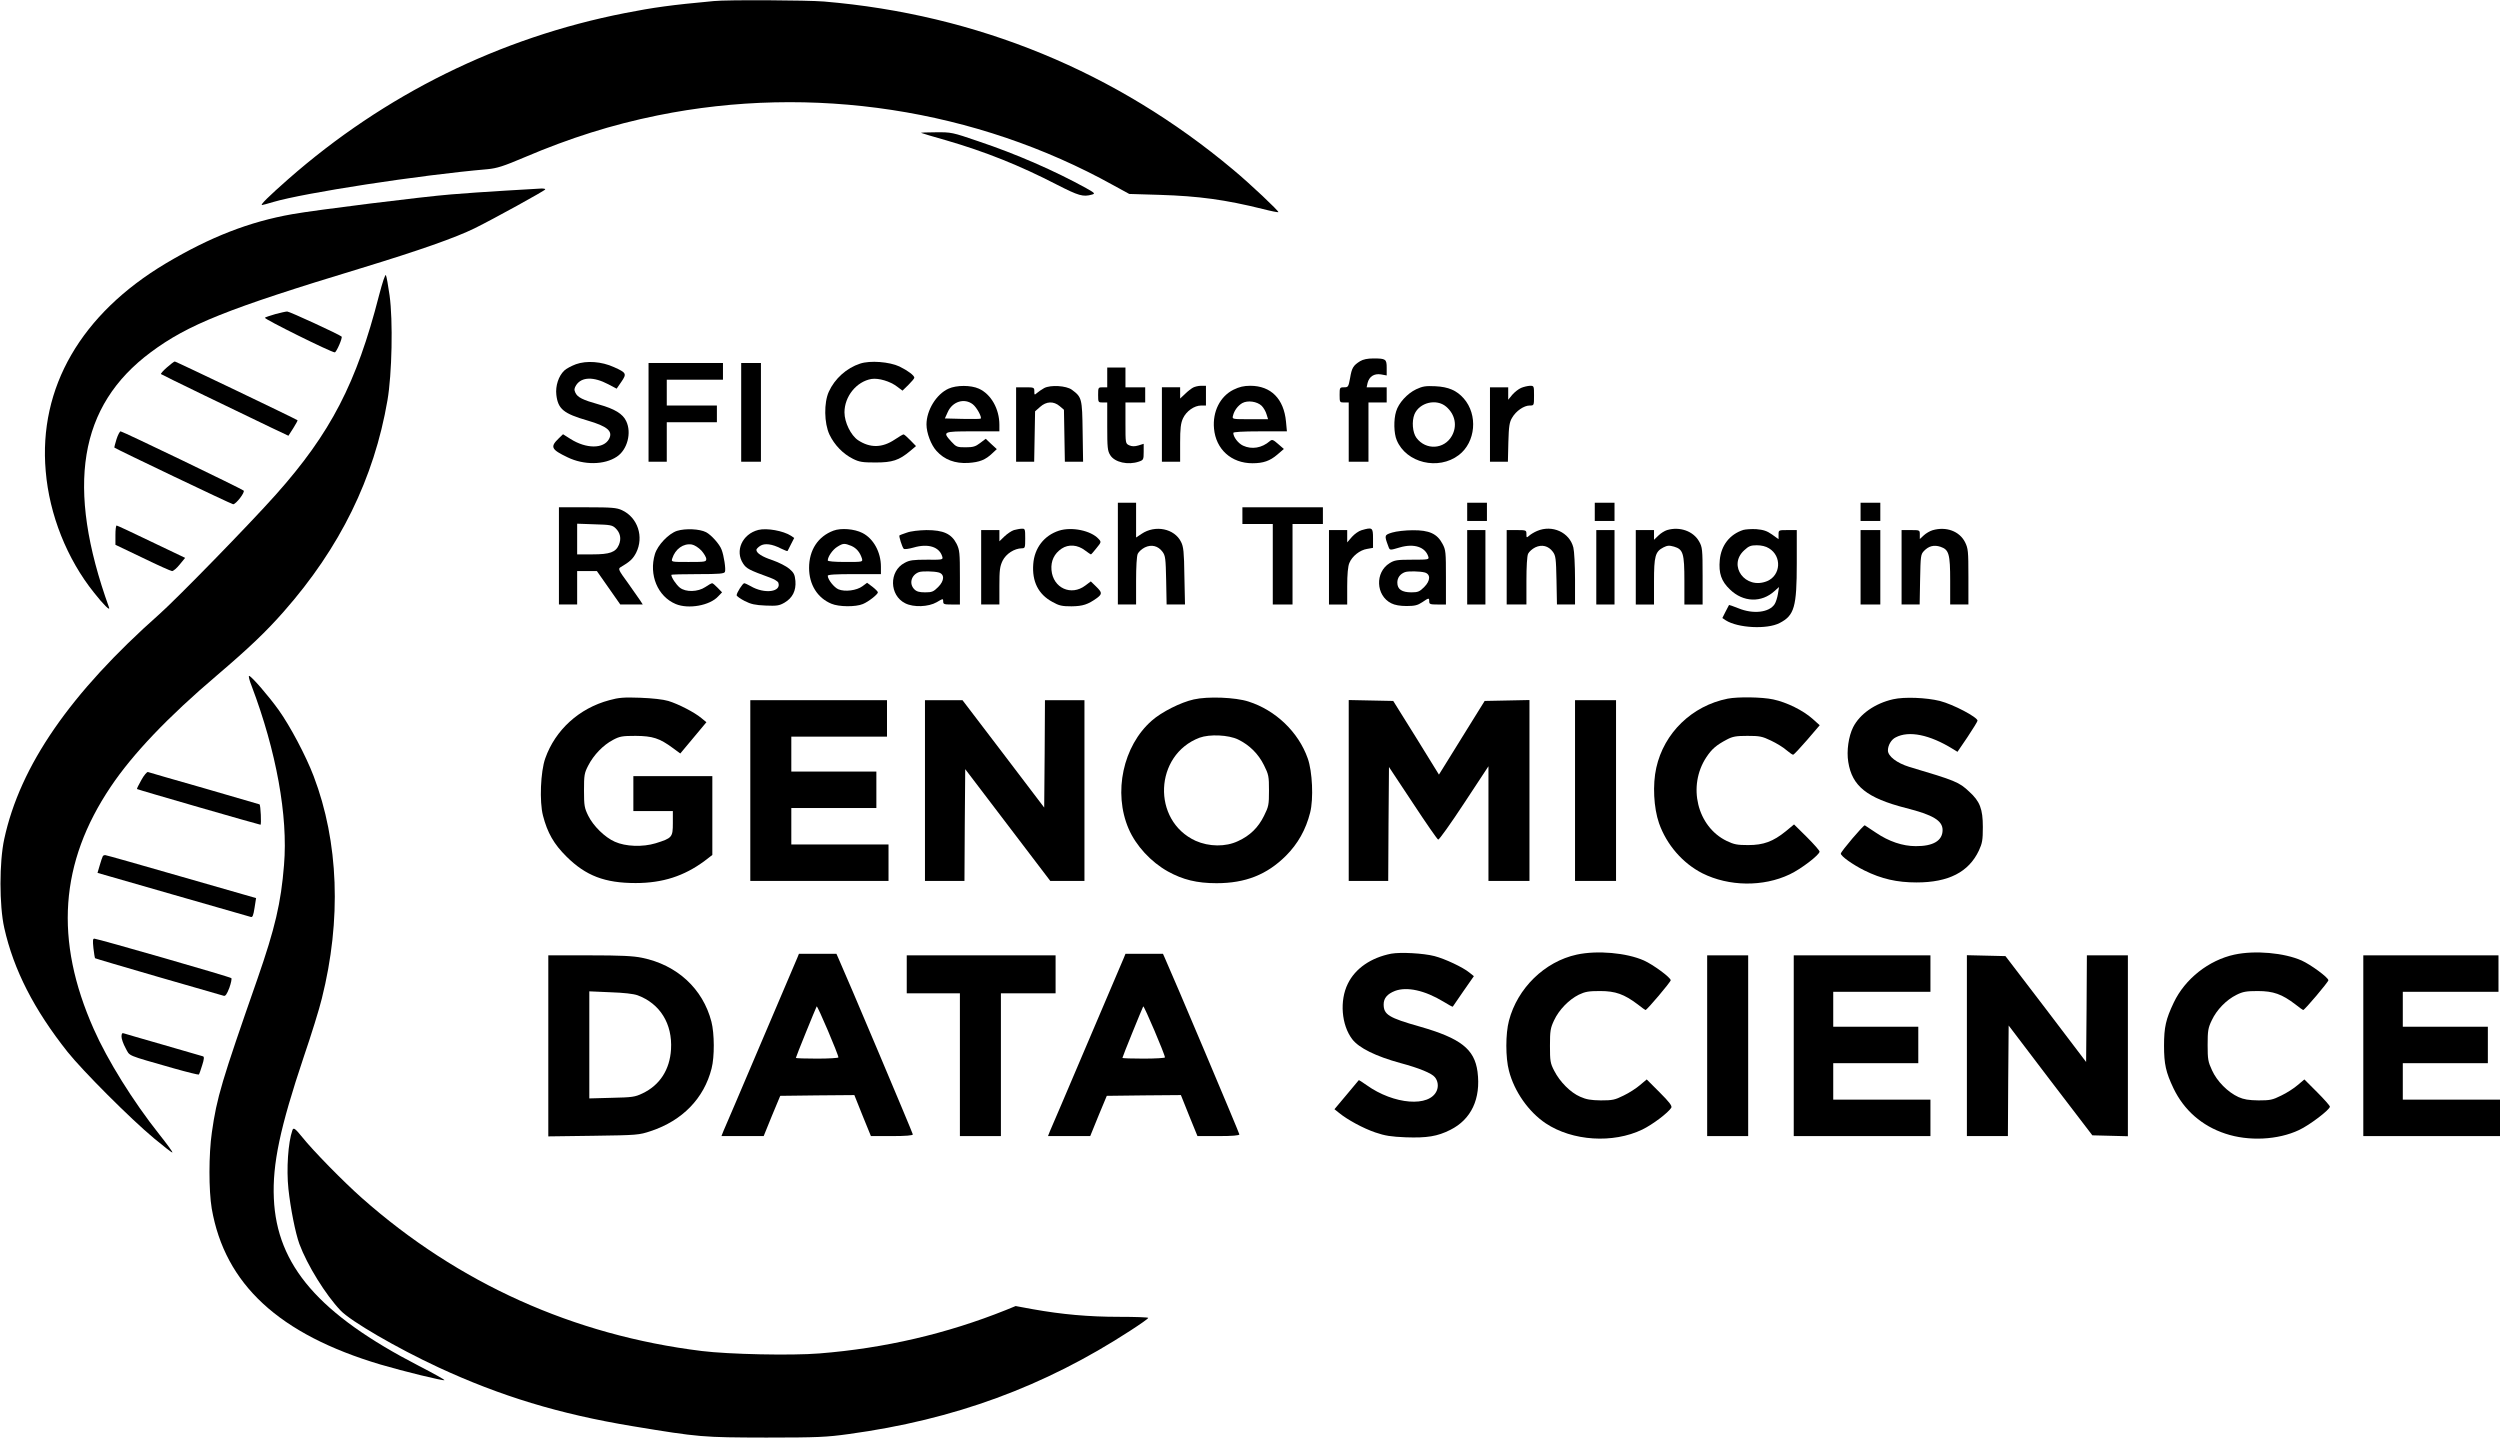 <?xml version="1.0" standalone="no"?>
<!DOCTYPE svg PUBLIC "-//W3C//DTD SVG 20010904//EN"
 "http://www.w3.org/TR/2001/REC-SVG-20010904/DTD/svg10.dtd">
<svg version="1.0" xmlns="http://www.w3.org/2000/svg"
 width="1646pt" height="947pt" viewBox="0 0 1646 947"
 preserveAspectRatio="xMidYMid meet">
<g transform="translate(0,947) scale(0.1,-0.1)"
fill="#000000" stroke="none">
<path d="M4700 9463 c-282 -26 -397 -42 -585 -79 -826 -162 -1583 -536 -2219
-1095 -127 -112 -185 -169 -171 -169 4 0 38 9 74 20 204 60 960 177 1411 216
62 6 104 19 245 79 296 126 574 214 874 275 1018 207 2097 42 3000 -459 l106
-58 200 -6 c259 -8 433 -32 679 -93 54 -14 100 -23 103 -21 5 6 -185 186 -297
279 -770 646 -1687 1023 -2695 1108 -108 9 -639 12 -725 3z"/>
<path d="M6065 8595 c6 -3 80 -25 165 -49 258 -75 483 -165 729 -292 143 -73
172 -82 231 -65 22 6 19 10 -40 43 -205 113 -458 224 -709 308 -172 59 -178
60 -281 59 -58 0 -100 -2 -95 -4z"/>
<path d="M3330 8215 c-118 -7 -280 -18 -360 -25 -179 -14 -895 -103 -1045
-130 -284 -50 -540 -150 -833 -324 -558 -333 -839 -818 -791 -1368 24 -287
140 -578 318 -800 62 -79 108 -124 99 -98 -287 797 -200 1328 275 1681 245
182 500 285 1387 554 383 117 619 200 745 262 122 60 465 249 465 256 0 4 -10
6 -22 6 -13 -1 -120 -7 -238 -14z"/>
<path d="M2495 7523 c-147 -574 -317 -904 -680 -1311 -171 -192 -648 -681
-765 -785 -588 -521 -918 -999 -1022 -1481 -33 -151 -33 -438 0 -585 62 -277
196 -538 417 -817 99 -124 412 -438 568 -568 65 -54 120 -97 122 -94 3 3 -36
56 -86 119 -173 218 -341 488 -432 694 -260 586 -224 1095 112 1595 145 216
376 459 701 735 211 180 323 287 438 418 371 421 595 878 683 1391 30 173 37
526 14 691 -9 65 -20 125 -24 133 -5 8 -22 -44 -46 -135z"/>
<path d="M1813 7402 c-34 -10 -65 -20 -69 -24 -7 -8 437 -228 460 -228 11 0
53 97 45 104 -15 14 -345 166 -358 165 -9 0 -44 -8 -78 -17z"/>
<path d="M8955 7092 c-45 -28 -55 -44 -66 -111 -11 -58 -12 -61 -40 -61 -28 0
-29 -2 -29 -50 0 -49 1 -50 30 -50 l30 0 0 -195 0 -195 65 0 65 0 0 195 0 195
60 0 60 0 0 50 0 50 -66 0 -66 0 6 28 c11 43 43 64 88 57 l38 -7 0 50 c0 58
-6 62 -88 62 -38 0 -67 -6 -87 -18z"/>
<path d="M1099 7051 c-24 -21 -42 -41 -39 -44 5 -5 507 -248 727 -353 l112
-53 32 50 c17 27 30 51 28 52 -15 11 -801 387 -808 387 -5 0 -28 -18 -52 -39z"/>
<path d="M3792 7072 c-29 -11 -64 -29 -77 -42 -37 -35 -59 -101 -52 -160 11
-93 47 -123 206 -169 130 -38 168 -70 141 -121 -35 -66 -150 -66 -254 0 l-49
31 -28 -27 c-58 -56 -51 -73 58 -125 107 -52 242 -51 324 4 69 45 99 157 62
234 -22 48 -76 81 -180 110 -107 30 -141 47 -155 78 -9 19 -7 29 6 50 36 54
114 56 211 5 l55 -29 31 45 c37 54 33 60 -49 97 -81 37 -180 44 -250 19z"/>
<path d="M5663 7076 c-89 -29 -167 -99 -206 -185 -33 -72 -31 -207 4 -282 33
-69 89 -127 155 -160 42 -21 63 -24 149 -24 110 0 154 14 228 76 l38 32 -37
38 c-21 22 -41 39 -45 39 -4 0 -30 -15 -58 -34 -82 -55 -162 -57 -242 -4 -47
32 -89 117 -89 183 0 105 79 203 178 220 47 7 122 -15 168 -50 l36 -27 39 38
c21 21 39 42 39 47 0 15 -43 47 -98 74 -66 31 -193 41 -259 19z"/>
<path d="M4270 6755 l0 -325 60 0 60 0 0 130 0 130 165 0 165 0 0 55 0 55
-165 0 -165 0 0 85 0 85 185 0 185 0 0 55 0 55 -245 0 -245 0 0 -325z"/>
<path d="M4880 6755 l0 -325 65 0 65 0 0 325 0 325 -65 0 -65 0 0 -325z"/>
<path d="M7290 6985 l0 -65 -30 0 c-29 0 -30 -1 -30 -50 0 -49 1 -50 30 -50
l30 0 0 -157 c0 -139 2 -162 20 -190 29 -47 117 -67 189 -42 29 10 31 13 31
64 l0 53 -35 -11 c-25 -7 -42 -7 -60 1 -25 12 -25 12 -25 147 l0 135 65 0 65
0 0 50 0 50 -65 0 -65 0 0 65 0 65 -60 0 -60 0 0 -65z"/>
<path d="M6245 6911 c-80 -36 -145 -142 -145 -236 0 -55 30 -135 66 -174 52
-58 122 -84 209 -79 75 5 113 20 159 64 l29 27 -37 34 -36 34 -37 -28 c-30
-23 -46 -28 -95 -28 -56 0 -62 2 -94 37 -60 66 -57 68 141 68 l175 0 0 43 c0
105 -55 202 -135 238 -53 24 -147 24 -200 0z m160 -103 c26 -20 61 -85 52 -94
-2 -3 -56 -3 -120 -2 l-116 3 19 42 c31 70 110 94 165 51z"/>
<path d="M6875 6915 c-16 -9 -38 -24 -47 -32 -17 -15 -18 -14 -18 10 0 26 -2
27 -60 27 l-60 0 0 -245 0 -245 59 0 60 0 3 166 3 166 33 29 c41 37 89 39 129
5 l28 -24 3 -171 3 -171 60 0 60 0 -3 199 c-3 218 -5 226 -71 275 -37 27 -140
33 -182 11z"/>
<path d="M7855 6918 c-11 -6 -35 -24 -52 -41 l-33 -31 0 37 0 37 -60 0 -60 0
0 -245 0 -245 60 0 60 0 0 123 c0 97 4 130 19 163 22 47 74 84 120 84 l31 0 0
65 0 65 -32 0 c-18 0 -42 -6 -53 -12z"/>
<path d="M8121 6904 c-88 -44 -138 -144 -128 -255 12 -137 114 -229 253 -229
71 0 115 15 164 57 l43 37 -38 33 c-33 29 -40 31 -54 19 -53 -46 -119 -57
-177 -30 -32 15 -64 57 -64 84 0 6 60 10 176 10 l177 0 -6 64 c-14 150 -99
236 -235 236 -43 0 -72 -7 -111 -26z m186 -106 c13 -13 27 -38 32 -56 l10 -32
-119 0 c-118 0 -118 0 -112 23 8 34 32 66 61 83 36 20 98 11 128 -18z"/>
<path d="M9324 6907 c-59 -28 -116 -91 -132 -146 -17 -54 -15 -145 4 -189 62
-150 274 -201 409 -98 111 85 127 265 32 373 -46 52 -100 76 -187 80 -64 3
-83 0 -126 -20z m197 -114 c60 -51 75 -127 38 -193 -50 -89 -171 -96 -233 -13
-26 35 -32 109 -13 156 33 77 144 104 208 50z"/>
<path d="M10015 6916 c-17 -7 -43 -28 -58 -45 l-27 -33 0 41 0 41 -60 0 -60 0
0 -245 0 -245 59 0 59 0 3 128 c3 106 7 133 25 162 25 44 78 80 115 80 29 0
29 0 29 65 0 64 0 65 -27 65 -16 -1 -42 -7 -58 -14z"/>
<path d="M767 6578 c-9 -29 -15 -53 -14 -55 10 -9 772 -373 782 -373 19 0 80
80 69 90 -13 12 -797 390 -810 390 -5 0 -18 -23 -27 -52z"/>
<path d="M7360 5825 l0 -335 60 0 60 0 0 155 c0 94 4 164 11 179 7 14 27 32
47 42 44 21 87 10 116 -29 19 -26 21 -44 24 -188 l3 -159 60 0 61 0 -4 188
c-2 158 -6 193 -22 224 -43 88 -170 114 -260 53 l-36 -24 0 114 0 115 -60 0
-60 0 0 -335z"/>
<path d="M9660 6100 l0 -60 65 0 65 0 0 60 0 60 -65 0 -65 0 0 -60z"/>
<path d="M10500 6100 l0 -60 65 0 65 0 0 60 0 60 -65 0 -65 0 0 -60z"/>
<path d="M12250 6100 l0 -60 65 0 65 0 0 60 0 60 -65 0 -65 0 0 -60z"/>
<path d="M3680 5810 l0 -320 60 0 60 0 0 110 0 110 65 0 65 0 77 -110 77 -110
74 0 74 0 -18 28 c-10 15 -47 67 -82 117 -59 80 -63 90 -47 100 63 37 82 55
103 95 53 105 11 233 -93 281 -34 16 -67 19 -227 19 l-188 0 0 -320z m373 182
c31 -30 39 -68 22 -109 -21 -49 -59 -63 -175 -63 l-100 0 0 101 0 101 114 -4
c104 -3 117 -5 139 -26z"/>
<path d="M8180 6075 l0 -55 100 0 100 0 0 -265 0 -265 65 0 65 0 0 265 0 265
100 0 100 0 0 55 0 55 -265 0 -265 0 0 -55z"/>
<path d="M760 5947 l0 -64 180 -86 c98 -48 186 -87 193 -87 8 0 31 19 50 43
l36 44 -222 106 c-122 59 -225 107 -229 107 -5 0 -8 -29 -8 -63z"/>
<path d="M4458 5975 c-56 -18 -128 -94 -146 -153 -41 -137 18 -279 137 -329
84 -35 225 -10 280 51 l25 26 -29 30 c-16 17 -32 30 -36 30 -5 0 -25 -11 -45
-25 -49 -33 -129 -35 -168 -4 -23 18 -56 67 -56 84 0 3 78 5 174 5 143 0 175
3 179 15 7 17 -7 108 -22 146 -13 36 -68 97 -102 115 -43 22 -136 26 -191 9z
m160 -130 c17 -19 32 -44 32 -55 0 -19 -6 -20 -116 -20 -115 0 -115 0 -108 23
20 63 74 101 129 92 17 -3 44 -20 63 -40z"/>
<path d="M4993 5981 c-106 -27 -156 -138 -100 -222 22 -33 39 -42 179 -93 25
-9 49 -24 52 -31 24 -63 -91 -78 -182 -24 -18 10 -37 19 -42 19 -10 0 -50 -63
-50 -79 0 -6 24 -23 53 -38 41 -21 69 -27 137 -30 75 -3 90 -1 125 19 53 31
77 79 72 143 -4 42 -10 54 -40 80 -20 17 -69 42 -109 56 -70 23 -108 47 -108
69 0 5 11 17 25 26 29 19 78 13 138 -18 21 -10 40 -18 42 -16 1 2 12 22 23 45
l21 41 -22 15 c-50 32 -158 52 -214 38z"/>
<path d="M5487 5976 c-101 -38 -160 -127 -160 -245 0 -110 55 -198 147 -236
49 -21 160 -22 207 -2 37 15 99 64 99 77 0 5 -16 21 -35 36 l-36 27 -31 -23
c-38 -28 -115 -38 -158 -20 -28 12 -70 64 -70 89 0 8 51 11 175 11 l175 0 0
49 c0 96 -49 185 -122 222 -53 27 -141 34 -191 15z m118 -100 c34 -15 57 -42
70 -83 6 -23 6 -23 -109 -23 -74 0 -116 4 -116 10 0 25 33 72 63 90 38 24 47
24 92 6z"/>
<path d="M6676 5980 c-16 -5 -44 -24 -63 -42 l-33 -32 0 37 0 37 -60 0 -60 0
0 -245 0 -245 60 0 60 0 0 122 c0 104 3 128 21 166 23 46 77 81 127 82 21 0
22 4 22 65 0 61 -1 65 -22 64 -13 0 -36 -5 -52 -9z"/>
<path d="M6972 5976 c-98 -32 -161 -114 -169 -219 -9 -115 33 -200 126 -250
44 -25 64 -29 126 -29 75 1 108 12 168 55 35 27 34 36 -7 76 l-34 33 -36 -27
c-93 -71 -213 -17 -223 102 -5 60 18 108 67 141 45 30 105 26 154 -12 19 -14
36 -26 39 -26 2 0 18 18 36 41 32 39 33 41 14 61 -50 55 -177 81 -261 54z"/>
<path d="M8964 5979 c-18 -5 -46 -25 -63 -44 l-31 -36 0 41 0 40 -60 0 -60 0
0 -245 0 -245 60 0 60 0 0 120 c0 79 5 132 14 153 18 45 70 86 117 93 l39 7 0
63 c0 71 -4 74 -76 53z"/>
<path d="M10120 5974 c-19 -8 -42 -22 -52 -31 -17 -15 -18 -14 -18 10 0 26 -1
27 -65 27 l-65 0 0 -245 0 -245 65 0 65 0 0 155 c0 94 4 164 11 179 7 14 27
32 47 42 44 21 87 10 116 -29 19 -26 21 -44 24 -188 l3 -159 60 0 59 0 0 166
c0 91 -5 185 -11 209 -25 100 -139 152 -239 109z"/>
<path d="M10976 5980 c-16 -5 -42 -21 -57 -36 l-29 -28 0 32 0 32 -60 0 -60 0
0 -245 0 -245 60 0 60 0 0 150 c0 169 8 198 62 226 26 13 38 14 70 5 60 -18
68 -44 68 -226 l0 -155 60 0 60 0 0 188 c0 175 -2 190 -23 227 -38 68 -127
100 -211 75z"/>
<path d="M11478 5981 c-90 -29 -146 -102 -155 -198 -8 -87 10 -140 67 -194 87
-85 208 -89 294 -10 l29 26 -7 -45 c-4 -25 -14 -56 -22 -68 -36 -55 -141 -67
-238 -27 -33 13 -61 23 -62 22 -1 -1 -11 -21 -23 -44 l-21 -42 22 -15 c80 -51
272 -61 355 -18 97 50 113 105 113 394 l0 218 -60 0 c-60 0 -60 0 -60 -30 l0
-30 -43 31 c-34 24 -57 31 -103 35 -32 2 -71 -1 -86 -5z m169 -121 c86 -52 78
-178 -12 -216 -143 -59 -262 102 -151 203 30 28 44 33 83 33 30 0 60 -7 80
-20z"/>
<path d="M12724 5979 c-17 -5 -43 -20 -57 -33 l-27 -25 0 29 c0 30 0 30 -60
30 l-60 0 0 -245 0 -245 59 0 60 0 3 164 c3 157 4 166 26 189 31 32 65 41 108
27 56 -19 64 -47 64 -225 l0 -155 60 0 60 0 0 183 c0 170 -2 186 -22 227 -37
73 -124 105 -214 79z"/>
<path d="M5970 5963 c-25 -8 -47 -17 -48 -18 -5 -5 18 -78 28 -88 4 -5 33 -1
65 8 96 28 170 5 189 -60 6 -20 2 -21 -101 -20 -90 0 -115 -3 -147 -21 -104
-54 -101 -214 4 -266 55 -28 153 -24 207 7 42 25 43 25 43 5 0 -18 6 -20 55
-20 l55 0 0 178 c0 164 -2 181 -22 222 -34 66 -87 90 -198 90 -50 -1 -104 -7
-130 -17z m210 -262 c40 -11 39 -54 -3 -96 -31 -31 -41 -35 -86 -35 -38 0 -56
5 -71 20 -36 36 -21 94 30 113 21 8 100 6 130 -2z"/>
<path d="M9167 5964 c-53 -16 -53 -19 -27 -89 11 -30 8 -29 77 -9 93 27 167 3
187 -61 6 -19 1 -20 -107 -20 -99 0 -116 -3 -148 -23 -97 -60 -91 -213 11
-264 23 -12 58 -18 101 -18 54 0 73 5 103 25 44 30 46 30 46 5 0 -18 7 -20 55
-20 l55 0 0 178 c0 167 -1 182 -23 222 -35 66 -87 90 -196 89 -47 0 -108 -7
-134 -15z m213 -263 c40 -11 39 -54 -3 -96 -30 -30 -41 -35 -84 -35 -63 0 -93
20 -93 64 0 32 18 57 50 69 21 8 100 6 130 -2z"/>
<path d="M9660 5735 l0 -245 60 0 60 0 0 245 0 245 -60 0 -60 0 0 -245z"/>
<path d="M10510 5735 l0 -245 60 0 60 0 0 245 0 245 -60 0 -60 0 0 -245z"/>
<path d="M12250 5735 l0 -245 65 0 65 0 0 245 0 245 -65 0 -65 0 0 -245z"/>
<path d="M1657 4953 c162 -428 240 -856 213 -1178 -20 -250 -59 -416 -175
-750 -237 -679 -267 -779 -300 -1010 -21 -144 -21 -382 -1 -502 87 -499 443
-828 1111 -1027 152 -45 415 -109 421 -103 3 3 -73 45 -168 94 -658 340 -936
661 -955 1103 -10 226 41 466 196 929 50 146 104 320 120 387 130 518 111
1031 -54 1464 -51 134 -155 330 -230 435 -69 96 -181 225 -195 225 -5 0 2 -30
17 -67z"/>
<path d="M4012 4860 c-199 -53 -356 -196 -422 -383 -31 -87 -39 -285 -15 -377
29 -113 72 -188 155 -270 127 -126 252 -174 455 -174 178 0 319 46 453 145
l52 40 0 259 0 260 -260 0 -260 0 0 -115 0 -115 130 0 130 0 0 -79 c0 -94 -5
-99 -113 -133 -86 -26 -198 -22 -269 10 -66 29 -142 104 -175 171 -25 51 -28
66 -28 166 0 101 2 115 28 165 36 70 98 134 162 168 45 24 61 27 150 27 112
-1 157 -15 245 -80 l49 -36 86 103 86 103 -33 27 c-45 38 -152 93 -218 113
-34 10 -104 18 -185 21 -108 4 -142 1 -203 -16z"/>
<path d="M7860 4865 c-86 -19 -213 -83 -277 -140 -189 -166 -255 -473 -152
-712 48 -111 146 -218 259 -281 98 -54 190 -77 320 -77 190 0 331 56 456 180
79 79 132 173 160 285 23 90 15 271 -16 357 -61 173 -211 317 -390 374 -86 28
-268 35 -360 14z m292 -264 c74 -36 133 -94 170 -169 31 -62 33 -74 33 -167 0
-93 -2 -105 -33 -167 -38 -77 -92 -130 -171 -166 -82 -39 -191 -37 -279 2
-290 133 -273 566 26 679 66 24 190 19 254 -12z"/>
<path d="M11375 4870 c-235 -47 -419 -225 -470 -455 -25 -111 -17 -264 18
-365 50 -142 156 -264 286 -330 174 -87 400 -90 574 -7 75 35 197 129 197 150
0 7 -38 50 -84 96 l-84 83 -53 -44 c-85 -69 -148 -92 -249 -92 -72 0 -93 4
-141 27 -195 94 -260 362 -134 552 36 54 65 79 135 116 38 20 60 24 135 24 80
0 97 -3 155 -31 36 -17 82 -45 102 -63 20 -17 40 -31 44 -30 5 0 46 44 92 97
l83 97 -48 43 c-62 55 -169 108 -258 127 -74 16 -233 18 -300 5z"/>
<path d="M12464 4866 c-119 -27 -219 -97 -263 -184 -30 -60 -44 -156 -32 -229
25 -159 123 -237 379 -303 179 -45 242 -83 242 -145 0 -70 -62 -107 -177 -106
-86 0 -177 31 -261 88 -37 25 -70 47 -74 49 -7 5 -158 -173 -158 -186 0 -17
77 -72 155 -111 113 -56 215 -79 344 -79 210 0 343 68 410 210 22 48 26 68 26
155 0 118 -19 169 -90 233 -67 63 -89 72 -395 163 -81 25 -140 70 -140 108 0
34 22 72 51 86 87 46 224 18 376 -76 l31 -19 66 97 c36 54 66 103 66 108 0 23
-159 107 -248 130 -89 22 -234 28 -308 11z"/>
<path d="M4940 4265 l0 -595 455 0 455 0 0 120 0 120 -320 0 -320 0 0 120 0
120 280 0 280 0 0 120 0 120 -280 0 -280 0 0 115 0 115 315 0 315 0 0 120 0
120 -450 0 -450 0 0 -595z"/>
<path d="M6090 4265 l0 -595 130 0 130 0 2 368 3 368 280 -368 280 -368 113 0
112 0 0 595 0 595 -130 0 -130 0 -2 -353 -3 -354 -269 354 -269 353 -124 0
-123 0 0 -595z"/>
<path d="M8880 4265 l0 -595 130 0 130 0 2 375 3 375 157 -237 c86 -131 161
-239 167 -241 6 -2 83 106 171 240 l160 243 0 -377 0 -378 135 0 135 0 0 595
0 596 -147 -3 -148 -3 -118 -190 c-65 -104 -133 -214 -150 -242 l-33 -53 -150
243 -151 242 -146 3 -147 3 0 -596z"/>
<path d="M10370 4265 l0 -595 135 0 135 0 0 595 0 595 -135 0 -135 0 0 -595z"/>
<path d="M931 4335 c-18 -32 -31 -58 -29 -60 4 -4 804 -235 813 -235 7 0 1
128 -6 134 -2 1 -166 49 -364 106 -198 56 -365 105 -371 107 -6 2 -26 -21 -43
-52z"/>
<path d="M677 3833 c-3 -5 -12 -31 -20 -59 l-15 -51 497 -143 c273 -79 503
-145 512 -147 12 -4 17 9 25 60 l10 64 -491 141 c-270 78 -496 142 -502 142
-7 0 -14 -3 -16 -7z"/>
<path d="M615 3228 c4 -35 9 -65 11 -67 2 -2 189 -57 416 -123 227 -65 420
-121 430 -124 12 -4 21 8 38 52 11 31 17 60 13 64 -9 9 -882 260 -902 260 -10
0 -11 -13 -6 -62z"/>
<path d="M9160 3191 c-133 -26 -237 -97 -286 -198 -55 -111 -42 -272 29 -365
44 -58 156 -113 317 -157 123 -33 206 -67 227 -93 20 -24 25 -59 13 -88 -46
-112 -283 -93 -463 36 -27 19 -50 34 -51 32 -1 -2 -38 -45 -81 -97 l-79 -94
30 -24 c56 -46 160 -102 239 -129 64 -22 104 -28 200 -32 140 -5 209 6 294 49
138 69 202 205 179 383 -20 149 -111 220 -380 297 -205 58 -238 79 -238 146 0
41 24 69 75 89 78 29 195 4 319 -71 32 -20 60 -35 61 -33 1 2 33 48 70 102
l69 99 -30 24 c-43 35 -160 90 -229 108 -73 19 -224 27 -285 16z"/>
<path d="M10382 3185 c-212 -46 -391 -221 -447 -435 -23 -86 -23 -244 0 -330
35 -137 130 -271 242 -346 176 -117 443 -134 636 -41 68 33 171 111 191 144 6
12 -13 37 -77 101 l-85 85 -44 -37 c-23 -20 -72 -52 -108 -69 -58 -29 -74 -32
-150 -32 -66 1 -96 6 -136 24 -63 27 -134 98 -171 171 -26 50 -28 64 -28 165
0 98 3 116 27 167 32 69 97 136 163 169 42 20 65 24 140 24 102 0 159 -21 248
-88 26 -21 49 -37 51 -37 10 0 166 185 166 196 0 18 -116 103 -176 130 -115
51 -307 68 -442 39z"/>
<path d="M14712 3185 c-170 -37 -326 -160 -400 -316 -52 -109 -64 -162 -64
-284 0 -121 12 -175 62 -280 69 -144 187 -248 342 -299 152 -51 346 -42 485
24 69 32 203 134 203 154 0 6 -38 49 -84 95 l-84 84 -44 -37 c-24 -21 -72 -52
-108 -69 -58 -29 -74 -32 -150 -32 -65 1 -96 6 -132 22 -70 32 -141 103 -174
176 -26 56 -29 72 -29 167 0 93 3 112 27 162 32 69 96 135 163 168 42 21 65
25 140 25 102 0 159 -20 248 -88 26 -21 49 -37 51 -37 10 0 166 185 166 196 0
18 -116 103 -176 130 -115 51 -307 68 -442 39z"/>
<path d="M5247 3158 c-8 -18 -117 -274 -242 -568 -125 -294 -234 -550 -242
-567 l-13 -33 139 0 139 0 54 133 55 132 244 3 244 2 54 -135 55 -135 138 0
c91 0 138 4 138 11 0 8 -443 1057 -491 1162 l-12 27 -123 0 -124 0 -13 -32z
m273 -650 c0 -4 -63 -8 -140 -8 -77 0 -140 2 -140 5 0 7 130 326 137 339 5 7
143 -317 143 -336z"/>
<path d="M7397 3158 c-8 -18 -117 -274 -242 -568 -125 -294 -234 -550 -242
-567 l-13 -33 139 0 139 0 54 133 55 132 244 3 244 2 54 -135 55 -135 138 0
c91 0 138 4 138 11 0 8 -443 1057 -491 1162 l-12 27 -123 0 -124 0 -13 -32z
m273 -650 c0 -4 -63 -8 -140 -8 -77 0 -140 2 -140 5 0 7 130 326 137 339 5 7
143 -317 143 -336z"/>
<path d="M3610 2584 l0 -596 298 4 c289 4 299 5 377 31 208 69 350 215 400
412 20 77 19 230 -1 308 -56 217 -226 374 -457 421 -58 12 -140 16 -347 16
l-270 0 0 -596z m588 333 c148 -55 230 -188 220 -356 -8 -134 -74 -236 -188
-290 -50 -24 -68 -26 -202 -29 l-148 -4 0 352 0 353 138 -6 c89 -3 152 -10
180 -20z"/>
<path d="M5970 3055 l0 -125 175 0 175 0 0 -470 0 -470 135 0 135 0 0 470 0
470 180 0 180 0 0 125 0 125 -490 0 -490 0 0 -125z"/>
<path d="M11240 2585 l0 -595 135 0 135 0 0 595 0 595 -135 0 -135 0 0 -595z"/>
<path d="M11810 2585 l0 -595 450 0 450 0 0 120 0 120 -320 0 -320 0 0 120 0
120 280 0 280 0 0 120 0 120 -280 0 -280 0 0 115 0 115 320 0 320 0 0 120 0
120 -450 0 -450 0 0 -595z"/>
<path d="M12950 2585 l0 -595 135 0 135 0 2 364 3 364 275 -362 276 -361 117
-3 117 -3 0 596 0 595 -135 0 -135 0 -2 -351 -3 -351 -265 349 -266 348 -127
3 -127 3 0 -596z"/>
<path d="M15560 2585 l0 -595 450 0 450 0 0 120 0 120 -320 0 -320 0 0 120 0
120 280 0 280 0 0 120 0 120 -280 0 -280 0 0 115 0 115 315 0 315 0 0 120 0
120 -445 0 -445 0 0 -595z"/>
<path d="M800 2645 c0 -15 12 -49 27 -76 30 -55 -1 -42 317 -133 88 -25 162
-43 165 -41 3 3 13 31 22 61 13 40 14 56 6 59 -7 2 -124 36 -262 76 -137 39
-256 74 -262 76 -9 3 -13 -4 -13 -22z"/>
<path d="M1925 2028 c-28 -79 -40 -256 -26 -386 14 -130 46 -290 72 -362 52
-140 173 -335 271 -438 67 -71 372 -248 643 -374 410 -190 797 -308 1280 -388
441 -73 461 -74 880 -75 338 0 398 3 542 23 697 95 1287 312 1855 681 65 42
118 79 118 84 0 4 -87 7 -192 7 -202 0 -376 16 -567 50 l-114 21 -66 -27
c-387 -155 -797 -251 -1226 -285 -184 -15 -598 -6 -775 16 -844 104 -1603 446
-2237 1007 -122 108 -322 312 -393 401 -47 58 -58 66 -65 45z"/>
</g>
</svg>

